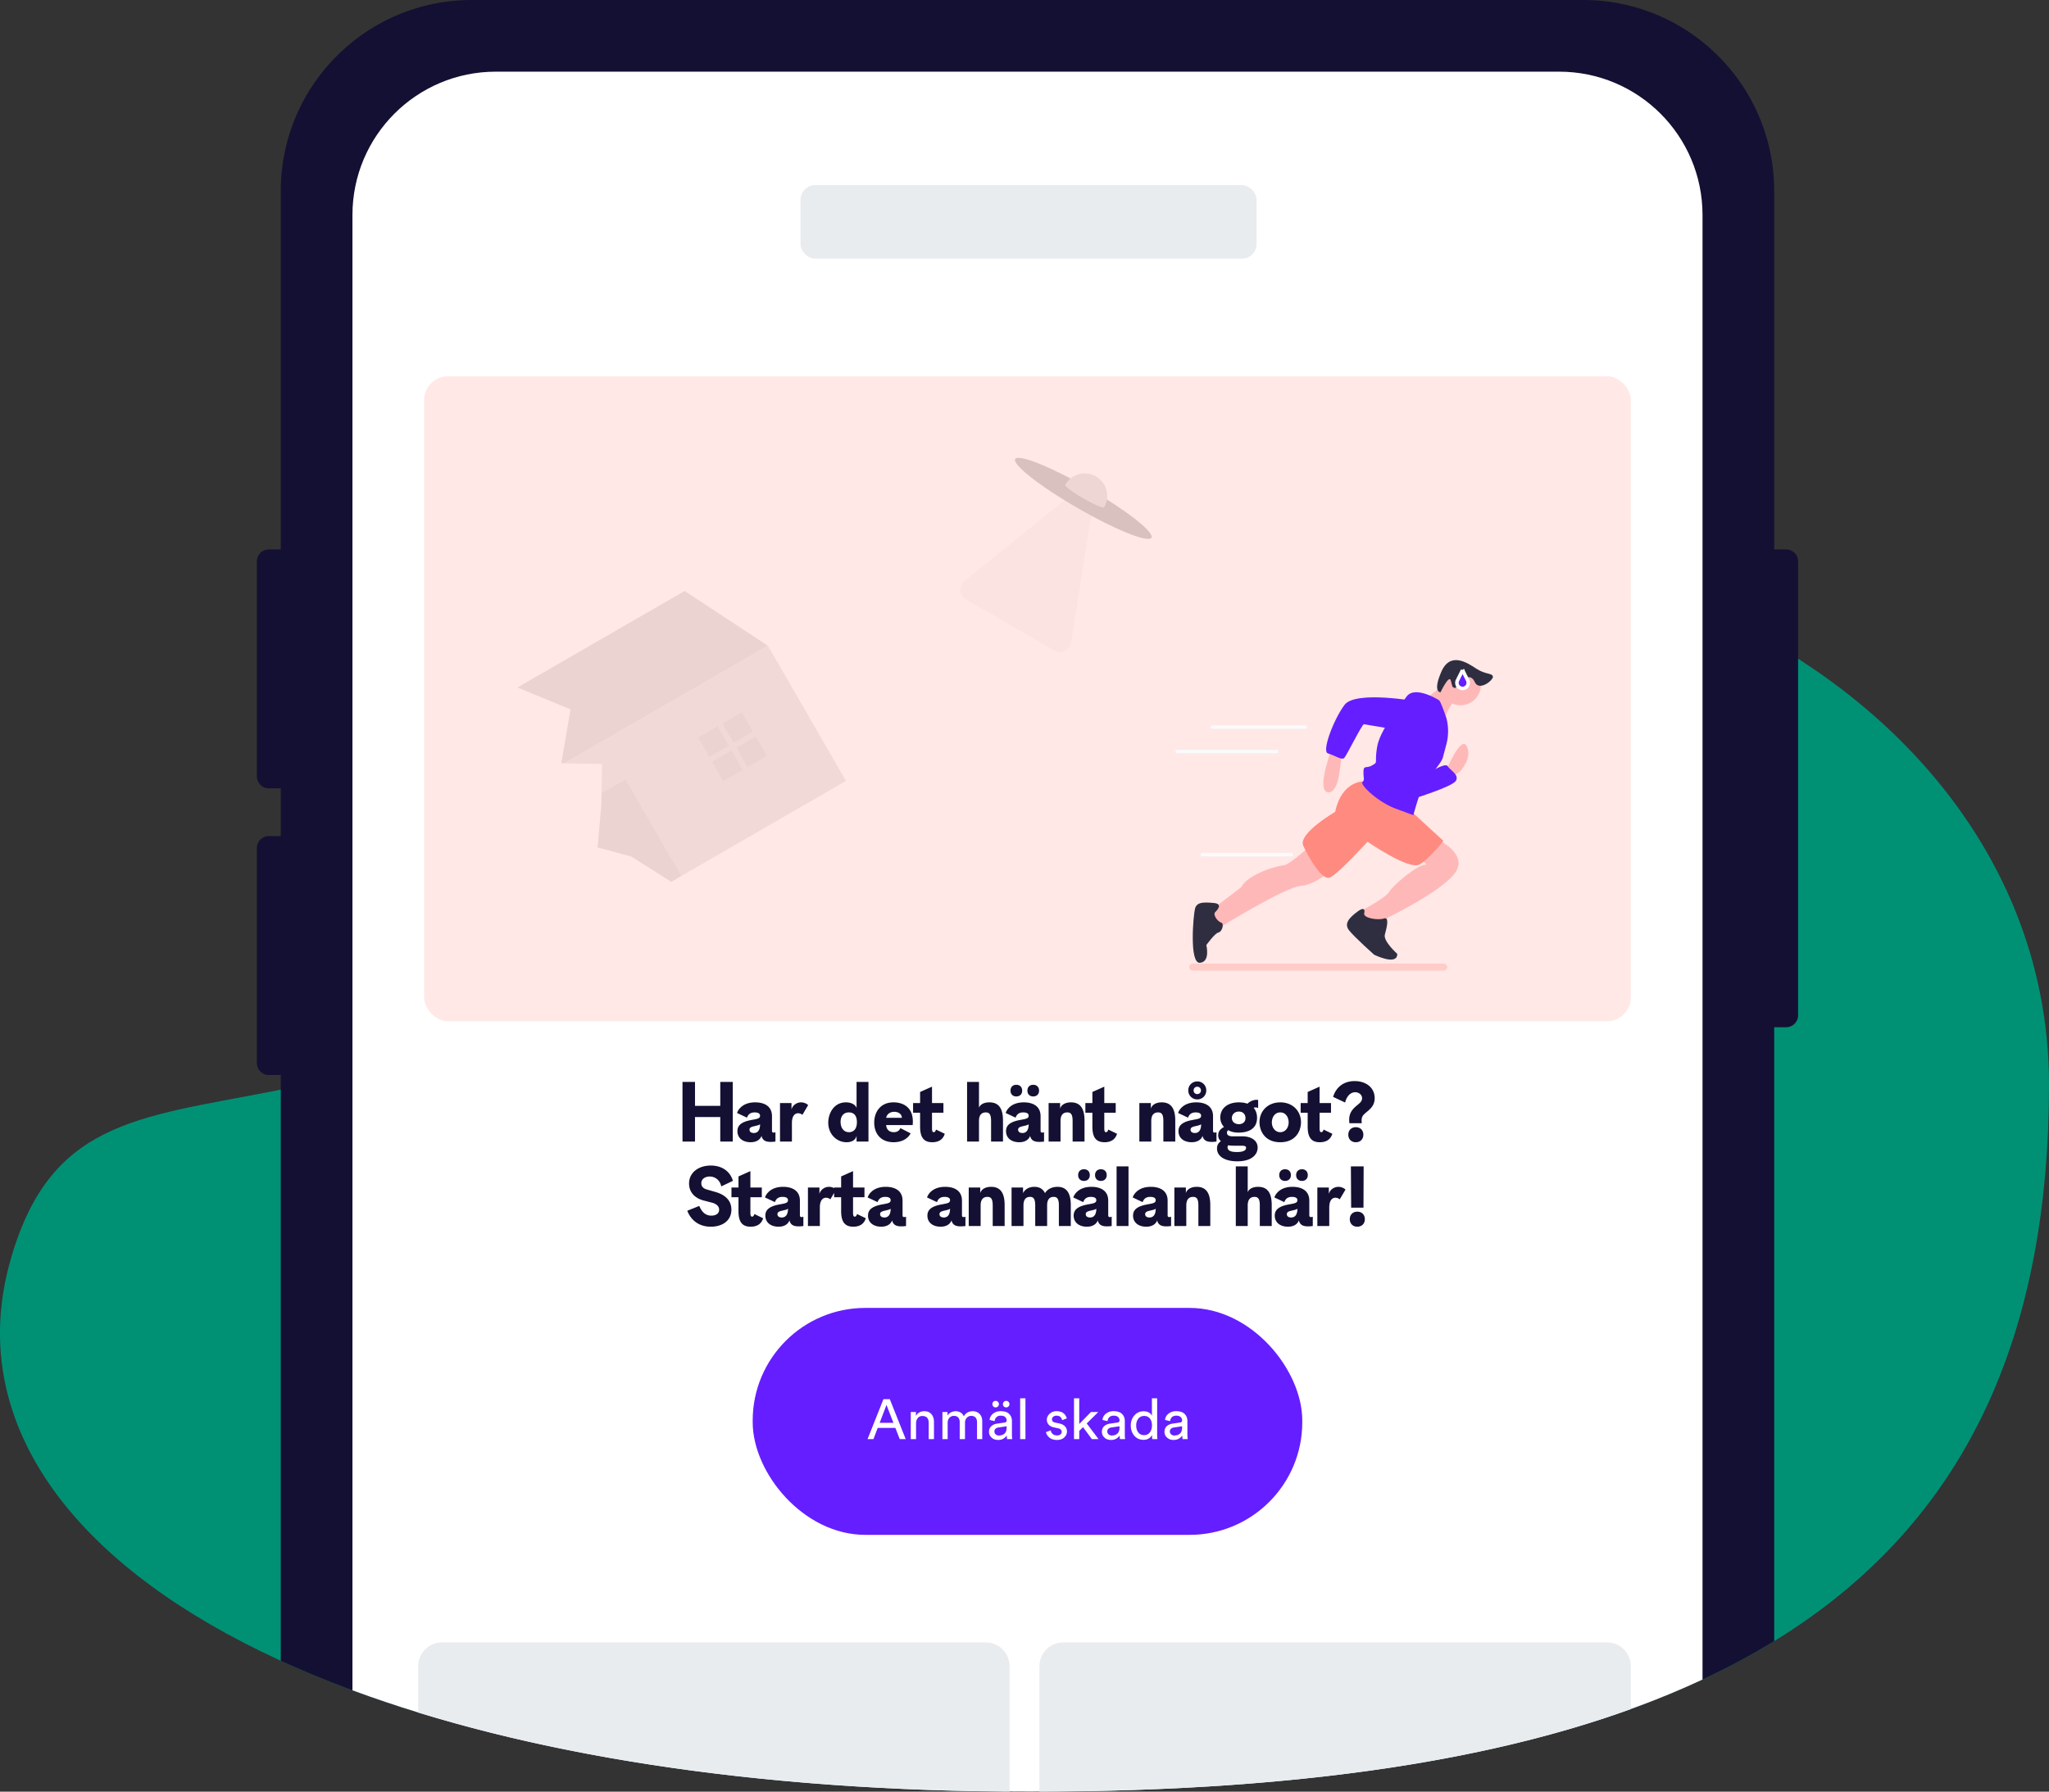 <svg width="343" height="300" xmlns="http://www.w3.org/2000/svg"><rect width="100%" height="100%" fill="#333333" stroke="none"/><g fill="none" fill-rule="evenodd"><path d="M172.303 300C289.894 300 343 264.02 343 181.563c0-82.456-127.401-128.432-205.036-50.473-77.635 77.958-123.42 32.982-136.359 80.457C-11.334 259.022 54.711 300 172.303 300z" fill="#009175"/><path d="M297 274.793C269.031 291.967 227.866 300 172.303 300c-53.137 0-95.749-8.367-125.303-21.92V180h-2a2 2 0 01-2-2v-36a2 2 0 012-2h2v-8h-2a2 2 0 01-2-2V94a2 2 0 012-2h2V32C47 14.327 61.327 0 79 0h186c17.673 0 32 14.327 32 32v60h2a2 2 0 012 2v76a2 2 0 01-2 2h-2v102.793z" fill="#141033"/><path d="M285 281.227C257.701 293.982 220.395 300 172.303 300c-46.328 0-84.655-6.36-113.303-16.972V36c0-13.255 10.745-24 24-24h178c13.255 0 24 10.745 24 24v245.227z" fill="#FFF"/><path d="M169 299.99c-39.2-.259-72.548-5.11-99-13.246V279a4 4 0 014-4h91a4 4 0 014 4v20.99zM273 286.17c-25.553 9.244-58.394 13.707-99 13.827V279a4 4 0 014-4h91a4 4 0 014 4v7.17z" fill="#E9ECEF"/><g transform="translate(71 31)"><rect fill="#E9ECEF" x="63" width="76.355" height="12.315" rx="2.463"/><path d="M43.25 160.144v-9.986h2.093v4.003h4.23v-4.003h2.093v9.986h-2.094v-4.102h-4.229v4.102H43.25zm11.4.113c-1.273 0-2.206-.679-2.206-1.853 0-.92.58-1.541 2.32-1.867l.593-.113c.623-.113.877-.254.877-.608 0-.495-.594-.552-.905-.552-.905 0-1.146.524-1.287.877l-1.655-.778c.028-.17.622-1.782 3.027-1.782 1.556 0 2.815.65 2.815 2.32v2.433c0 .254.113.31.268.31a.91.91 0 00.311-.056v1.556a5.617 5.617 0 01-.792.057c-.82 0-1.357-.227-1.541-1.005-.029.1-.34 1.061-1.825 1.061zm.538-1.542c.678 0 1.046-.509 1.046-1.47-.141.14-.48.212-.962.325-.495.113-.806.226-.806.594s.311.551.722.551zm4.384 1.429v-6.45h1.924v1.075c.198-.75.92-1.188 1.598-1.188.481 0 .962.212 1.188.467l-.962 1.626a1.128 1.128 0 00-.721-.268c-.566 0-1.032.48-1.032 1.612v3.126h-1.995zm11.132.113c-1.641 0-3.056-1.358-3.056-3.267 0-1.542.92-3.409 2.957-3.409 1.103 0 1.697.552 1.782.962v-4.385h1.994v9.986h-1.994v-.962c-.1.467-.51 1.075-1.683 1.075zm.41-1.683c.693 0 1.33-.438 1.33-1.683 0-1.23-.623-1.627-1.344-1.627-.976 0-1.387.75-1.387 1.599 0 .919.481 1.711 1.4 1.711zm7.482 1.683c-2.15 0-3.253-1.443-3.253-3.281 0-1.768 1.032-3.423 3.281-3.395 1.556.014 3.451.835 3.154 3.805h-4.44c.084.933.72 1.188 1.286 1.188.566 0 .92-.255 1.103-.679l1.712.877c-.453.863-1.429 1.485-2.843 1.485zm-1.259-4.087h2.63c.015-.538-.48-1.005-1.272-1.005-.75 0-1.23.425-1.358 1.005zm7.723 4.087c-1.443 0-2.037-.834-2.037-2.63v-2.306h-1.174v-1.627h1.174v-1.853l1.994-.89v2.743h1.91v1.627h-1.91v2.32c0 .466-.028.933.283.933.255 0 .34-.283.382-.438l1.471.707c-.325 1.032-1.117 1.414-2.093 1.414zm5.827-.113v-9.986h1.994v4.343c.057-.255.467-.92 1.74-.92 1.584 0 2.277 1.033 2.277 3.055v3.508h-1.994v-3.437c0-1.117-.283-1.443-.891-1.443-.622 0-1.132.354-1.132 1.429v3.451h-1.994zm8.727.113c-1.273 0-2.207-.679-2.207-1.853 0-.92.58-1.541 2.32-1.867l.594-.113c.622-.113.877-.254.877-.608 0-.495-.594-.552-.905-.552-.905 0-1.146.524-1.287.877l-1.655-.778c.028-.17.622-1.782 3.027-1.782 1.556 0 2.814.65 2.814 2.32v2.433c0 .254.113.31.27.31a.91.91 0 00.31-.056v1.556a5.617 5.617 0 01-.792.057c-.82 0-1.358-.227-1.542-1.005-.028.1-.339 1.061-1.824 1.061zm.537-1.542c.68 0 1.047-.509 1.047-1.47-.141.14-.48.212-.962.325-.495.113-.806.226-.806.594s.311.551.721.551zm-1.994-7.1c0-.594.382-.976.976-.976s.976.382.976.976-.382.976-.976.976-.976-.382-.976-.976zm2.829 0c0-.594.382-.976.976-.976s.976.382.976.976-.382.976-.976.976-.976-.382-.976-.976zm3.55 8.529v-6.45h1.924v.948c.056-.297.48-1.06 1.824-1.06 1.57 0 2.263 1.046 2.263 3.054v3.508h-1.994v-3.437c0-1.117-.283-1.443-.891-1.443-.623 0-1.132.354-1.132 1.429v3.451h-1.994zm9.363.113c-1.442 0-2.036-.834-2.036-2.63v-2.306h-1.174v-1.627h1.174v-1.853l1.994-.89v2.743h1.91v1.627h-1.91v2.32c0 .466-.028.933.283.933.254 0 .34-.283.382-.438l1.47.707c-.325 1.032-1.117 1.414-2.093 1.414zm5.828-.113v-6.45h1.923v.948c.057-.297.481-1.06 1.825-1.06 1.57 0 2.263 1.046 2.263 3.054v3.508h-1.994v-3.437c0-1.117-.283-1.443-.892-1.443-.622 0-1.131.354-1.131 1.429v3.451h-1.994zm8.755.113c-1.273 0-2.207-.679-2.207-1.853 0-.92.58-1.541 2.32-1.867l.594-.113c.622-.113.877-.254.877-.608 0-.495-.594-.552-.905-.552-.906 0-1.146.524-1.287.877l-1.655-.778c.028-.17.622-1.782 3.027-1.782 1.555 0 2.814.65 2.814 2.32v2.433c0 .254.113.31.269.31a.91.91 0 00.311-.056v1.556a5.617 5.617 0 01-.792.057c-.82 0-1.358-.227-1.542-1.005-.028.1-.34 1.061-1.824 1.061zm.537-1.542c.68 0 1.047-.509 1.047-1.47-.142.14-.481.212-.962.325-.495.113-.806.226-.806.594s.311.551.721.551zm-1.103-7.142c0-.849.665-1.5 1.513-1.5.85 0 1.5.665 1.5 1.5 0 .848-.65 1.513-1.5 1.513a1.489 1.489 0 01-1.513-1.513zm.891.014c0 .353.255.608.608.608.354 0 .623-.255.623-.608a.61.61 0 00-.623-.622c-.353 0-.608.268-.608.622zm7.313 11.867c-2.08 0-3.395-.835-3.395-2.15 0-.75.438-1.075.65-1.217-.325-.297-.452-.58-.452-.976 0-.792.523-1.16.976-1.414a2.254 2.254 0 01-.622-1.598c0-1.429 1.131-2.518 3.111-2.518.552 0 1.061.085 1.429.226.467-.466 1.259-.75 1.796-.622v1.358c-.155-.113-.537-.17-.75-.042.41.48.566 1.074.566 1.669 0 1.612-1.131 2.475-3.097 2.475-.608 0-1.217-.1-1.726-.41a.53.53 0 00-.212.438c0 .368.297.594.891.594h1.655c1.542 0 2.588.707 2.588 1.895 0 1.146-.976 2.292-3.408 2.292zm.268-6.224c.68 0 1.104-.396 1.104-1.018s-.41-1.09-1.104-1.09c-.707 0-1.174.482-1.174 1.076 0 .608.467 1.032 1.174 1.032zm-.34 4.668c1.175 0 1.543-.325 1.543-.707 0-.255-.198-.354-.793-.354h-1.33c-.41 0-.607-.028-.862-.07a.459.459 0 00-.113.325c0 .594.594.806 1.556.806zm7.27-1.64c-2.588 0-3.479-1.896-3.479-3.367 0-1.796 1.33-3.31 3.48-3.31 2.136 0 3.465 1.514 3.465 3.324 0 1.471-.89 3.352-3.465 3.352zm0-1.684c.892 0 1.401-.806 1.401-1.64 0-.75-.41-1.67-1.4-1.67s-1.415.92-1.415 1.67c0 .834.524 1.64 1.415 1.64zm6.62 1.683c-1.442 0-2.036-.834-2.036-2.63v-2.306h-1.174v-1.627h1.174v-1.853l1.994-.89v2.743h1.91v1.627h-1.91v2.32c0 .466-.028.933.283.933.254 0 .34-.283.382-.438l1.47.707c-.325 1.032-1.117 1.414-2.093 1.414zm7.016-3.182h-2.065c-.156-1.23.155-2.009 1.032-2.787.566-.495 1.09-.806 1.09-1.386 0-.594-.538-1.018-1.16-1.018-.708 0-1.387.566-1.684 1.725l-2.008-.947c.509-1.67 1.81-2.645 3.607-2.645 1.909 0 3.352 1.103 3.352 2.857 0 1.132-.608 1.711-1.287 2.277-.764.637-.976.835-.877 1.924zm-2.25 1.923c0-.75.51-1.258 1.26-1.258s1.258.509 1.258 1.258c0 .75-.509 1.26-1.258 1.26-.75 0-1.26-.51-1.26-1.26zM47.996 174.401c-2.164 0-3.408-1.259-3.946-2.673l2.009-.806c.438 1.06 1.075 1.626 2.022 1.626.68 0 1.301-.297 1.301-.99 0-.65-.565-1.018-1.23-1.188l-1.414-.368c-1.457-.396-2.39-1.4-2.39-2.828 0-1.867 1.612-3.013 3.634-3.013 1.726 0 3.197.834 3.706 2.56l-1.952.933c-.212-1.06-1.032-1.654-1.938-1.654-.707 0-1.4.367-1.4 1.131 0 .622.439.905.948 1.047l1.428.41c1.584.453 2.66 1.4 2.66 2.956 0 1.853-1.514 2.857-3.438 2.857zm6.662 0c-1.443 0-2.037-.834-2.037-2.63v-2.306h-1.174v-1.627h1.174v-1.853l1.995-.89v2.743h1.91v1.627h-1.91v2.32c0 .466-.029.933.283.933.254 0 .34-.283.382-.438l1.47.707c-.325 1.032-1.117 1.414-2.093 1.414zm4.668 0c-1.273 0-2.207-.679-2.207-1.853 0-.92.58-1.541 2.32-1.867l.594-.113c.622-.113.877-.254.877-.608 0-.495-.594-.552-.905-.552-.906 0-1.146.524-1.287.877l-1.655-.778c.028-.17.622-1.782 3.026-1.782 1.556 0 2.815.65 2.815 2.32v2.433c0 .254.113.31.269.31a.91.91 0 00.311-.056v1.556a5.617 5.617 0 01-.792.057c-.82 0-1.358-.227-1.542-1.005-.028.1-.34 1.061-1.824 1.061zm.537-1.542c.68 0 1.047-.509 1.047-1.47-.142.14-.481.212-.962.325-.495.113-.806.226-.806.594s.311.551.721.551zm4.385 1.429v-6.45h1.923v1.075c.198-.75.92-1.188 1.599-1.188.48 0 .961.212 1.188.467l-.962 1.626a1.128 1.128 0 00-.721-.268c-.566 0-1.033.48-1.033 1.612v3.126h-1.994zm7.595.113c-1.443 0-2.037-.834-2.037-2.63v-2.306h-1.174v-1.627h1.174v-1.853l1.995-.89v2.743h1.91v1.627H71.8v2.32c0 .466-.029.933.283.933.254 0 .339-.283.381-.438l1.471.707c-.325 1.032-1.117 1.414-2.093 1.414zm4.668 0c-1.273 0-2.207-.679-2.207-1.853 0-.92.58-1.541 2.32-1.867l.594-.113c.622-.113.877-.254.877-.608 0-.495-.594-.552-.905-.552-.906 0-1.146.524-1.288.877l-1.654-.778c.028-.17.622-1.782 3.026-1.782 1.556 0 2.815.65 2.815 2.32v2.433c0 .254.113.31.269.31a.91.91 0 00.311-.056v1.556a5.617 5.617 0 01-.792.057c-.82 0-1.358-.227-1.542-1.005-.028.1-.34 1.061-1.824 1.061zm.537-1.542c.679 0 1.047-.509 1.047-1.47-.142.14-.481.212-.962.325-.495.113-.806.226-.806.594s.311.551.721.551zm9.406 1.542c-1.273 0-2.207-.679-2.207-1.853 0-.92.58-1.541 2.32-1.867l.594-.113c.622-.113.877-.254.877-.608 0-.495-.594-.552-.905-.552-.905 0-1.146.524-1.287.877l-1.655-.778c.028-.17.622-1.782 3.027-1.782 1.556 0 2.814.65 2.814 2.32v2.433c0 .254.113.31.27.31a.91.91 0 00.31-.056v1.556a5.617 5.617 0 01-.792.057c-.82 0-1.358-.227-1.542-1.005-.028.1-.339 1.061-1.824 1.061zm.537-1.542c.68 0 1.047-.509 1.047-1.47-.141.14-.48.212-.962.325-.495.113-.806.226-.806.594s.311.551.721.551zm4.173 1.429v-6.45h1.923v.948c.057-.297.481-1.06 1.825-1.06 1.57 0 2.263 1.046 2.263 3.054v3.508H95.18v-3.437c0-1.117-.283-1.443-.891-1.443-.623 0-1.132.354-1.132 1.429v3.451h-1.994zm11.131 0v-3.437c0-1.103-.283-1.443-.877-1.443-.608 0-1.089.354-1.089 1.429v3.451h-1.994v-6.45h1.923v.948c.213-.453.778-1.06 1.896-1.06.863 0 1.442.367 1.782 1.06.353-.636 1.131-1.06 2.093-1.06 1.528 0 2.22 1.06 2.22 3.054v3.508h-1.994v-3.437c0-1.103-.282-1.443-.876-1.443-.609 0-1.09.354-1.09 1.429v3.451h-1.994zm8.642.113c-1.273 0-2.206-.679-2.206-1.853 0-.92.58-1.541 2.32-1.867l.593-.113c.623-.113.877-.254.877-.608 0-.495-.594-.552-.905-.552-.905 0-1.146.524-1.287.877l-1.655-.778c.028-.17.622-1.782 3.027-1.782 1.556 0 2.815.65 2.815 2.32v2.433c0 .254.113.31.268.31a.91.91 0 00.311-.056v1.556a5.617 5.617 0 01-.792.057c-.82 0-1.357-.227-1.541-1.005-.029.1-.34 1.061-1.825 1.061zm.538-1.542c.679 0 1.046-.509 1.046-1.47-.141.14-.48.212-.962.325-.495.113-.806.226-.806.594s.311.551.722.551zm-1.995-7.1c0-.594.382-.976.976-.976s.976.382.976.976-.382.976-.976.976-.976-.382-.976-.976zm2.83 0c0-.594.381-.976.975-.976s.976.382.976.976-.382.976-.976.976-.976-.382-.976-.976zm3.606 8.529v-9.986h1.994v9.986h-1.994zm4.964.113c-1.273 0-2.206-.679-2.206-1.853 0-.92.58-1.541 2.32-1.867l.594-.113c.622-.113.877-.254.877-.608 0-.495-.595-.552-.906-.552-.905 0-1.145.524-1.287.877l-1.655-.778c.029-.17.623-1.782 3.027-1.782 1.556 0 2.815.65 2.815 2.32v2.433c0 .254.113.31.269.31a.91.91 0 00.31-.056v1.556a5.617 5.617 0 01-.791.057c-.82 0-1.358-.227-1.542-1.005-.028.1-.34 1.061-1.825 1.061zm.538-1.542c.679 0 1.047-.509 1.047-1.47-.142.14-.481.212-.962.325-.495.113-.806.226-.806.594s.31.551.72.551zm4.172 1.429v-6.45h1.924v.948c.057-.297.48-1.06 1.825-1.06 1.57 0 2.263 1.046 2.263 3.054v3.508h-1.995v-3.437c0-1.117-.283-1.443-.89-1.443-.623 0-1.132.354-1.132 1.429v3.451h-1.995zm10.283 0v-9.986h1.994v4.343c.057-.255.467-.92 1.74-.92 1.584 0 2.277 1.033 2.277 3.055v3.508h-1.994v-3.437c0-1.117-.283-1.443-.891-1.443-.622 0-1.132.354-1.132 1.429v3.451h-1.994zm8.727.113c-1.273 0-2.207-.679-2.207-1.853 0-.92.58-1.541 2.32-1.867l.594-.113c.622-.113.877-.254.877-.608 0-.495-.594-.552-.905-.552-.905 0-1.146.524-1.287.877l-1.655-.778c.028-.17.622-1.782 3.027-1.782 1.555 0 2.814.65 2.814 2.32v2.433c0 .254.113.31.269.31a.91.91 0 00.311-.056v1.556a5.617 5.617 0 01-.792.057c-.82 0-1.358-.227-1.542-1.005-.028.1-.339 1.061-1.824 1.061zm.537-1.542c.68 0 1.047-.509 1.047-1.47-.141.14-.48.212-.962.325-.495.113-.806.226-.806.594s.311.551.721.551zm-1.994-7.1c0-.594.382-.976.976-.976s.976.382.976.976-.382.976-.976.976-.976-.382-.976-.976zm2.829 0c0-.594.382-.976.976-.976s.976.382.976.976-.382.976-.976.976-.976-.382-.976-.976zm3.55 8.529v-6.45h1.924v1.075c.198-.75.919-1.188 1.598-1.188.48 0 .962.212 1.188.467l-.962 1.626a1.128 1.128 0 00-.721-.268c-.566 0-1.033.48-1.033 1.612v3.126h-1.994zm5.615-9.986h2.136l-.028 6.917h-2.065l-.043-6.917zm-.184 8.84c0-.75.51-1.258 1.26-1.258.749 0 1.258.509 1.258 1.258 0 .75-.51 1.26-1.259 1.26-.75 0-1.259-.51-1.259-1.26z" fill="#141033" fill-rule="nonzero"/><g transform="translate(55 188)"><rect fill="#651EFF" width="92" height="38" rx="18.859"/><path d="M24.613 21.965l-.726-1.867h-2.961l-.707 1.867h-.99l2.659-6.685h1.065l2.66 6.685h-1zm-2.216-5.723l-1.14 2.998h2.3l-1.16-2.998zm4.95 3.102v2.621h-.886V17.43h.868v.65c.301-.521.766-.782 1.395-.782.522 0 .923.166 1.202.5.28.333.42.763.42 1.291v2.876h-.886V19.24c0-.76-.352-1.14-1.056-1.14-.334 0-.593.117-.778.353-.186.236-.279.533-.279.891zm5.29 2.621h-.877V17.43h.849v.603c.138-.239.333-.42.585-.547.251-.125.515-.188.792-.188.295 0 .565.072.81.217.246.144.428.358.547.64.315-.571.82-.857 1.519-.857.433 0 .803.148 1.108.443.304.295.457.723.457 1.282v2.942h-.877v-2.847c0-.315-.08-.566-.24-.755-.16-.188-.401-.283-.722-.283a.968.968 0 00-.754.326c-.195.217-.292.489-.292.815v2.744h-.887v-2.847c0-.315-.08-.566-.24-.755-.16-.188-.401-.283-.722-.283a.985.985 0 00-.763.321c-.195.214-.293.49-.293.83v2.734zm6.921-1.216c0-.39.126-.703.378-.938.251-.236.584-.382 1-.439l1.225-.179c.232-.031.349-.144.349-.34a.76.76 0 00-.245-.584c-.164-.15-.409-.226-.736-.226-.302 0-.54.083-.716.25-.177.166-.28.388-.312.664l-.848-.198c.044-.433.242-.787.594-1.06.352-.274.773-.41 1.263-.41.641 0 1.116.155 1.424.466.308.311.462.709.462 1.193v2.272c0 .27.019.519.057.745h-.868a3.734 3.734 0 01-.047-.613c-.126.202-.31.378-.552.528-.242.151-.545.227-.91.227-.446 0-.81-.134-1.093-.401a1.271 1.271 0 01-.425-.957zm1.641.613c.396 0 .714-.107.952-.32.24-.214.359-.554.359-1.02v-.207l-1.386.208a.876.876 0 00-.481.217.606.606 0 00-.18.462c0 .176.068.33.203.462a.73.73 0 00.533.198zm-1.075-5.252c0-.151.052-.28.156-.387a.511.511 0 01.382-.16c.157 0 .289.053.396.16.107.107.16.236.16.387a.523.523 0 01-.16.391.547.547 0 01-.396.156.53.53 0 01-.537-.547zm1.763 0c0-.151.052-.28.156-.387a.523.523 0 01.391-.16c.151 0 .28.053.387.16.107.107.16.236.16.387a.523.523 0 01-.16.391.535.535 0 01-.387.156.53.53 0 01-.547-.547zm3.772 5.855h-.886v-6.827h.886v6.827zm3.442-1.178l.801-.283a.943.943 0 00.321.608c.182.16.427.24.735.24.24 0 .428-.058.566-.174a.54.54 0 00.208-.43c0-.3-.195-.496-.585-.584l-.773-.17c-.352-.075-.629-.226-.83-.452a1.192 1.192 0 01-.302-.82c0-.39.16-.726.477-1.01a1.65 1.65 0 011.136-.424c.289 0 .547.043.773.128.226.085.402.196.528.334a1.644 1.644 0 01.424.754l-.782.293a.943.943 0 00-.066-.222 1.23 1.23 0 00-.146-.24.683.683 0 00-.288-.212 1.127 1.127 0 00-.443-.08c-.22 0-.401.06-.542.179a.54.54 0 00-.213.424c0 .29.173.472.519.547l.736.16c.402.088.711.25.928.486.217.236.326.523.326.863 0 .358-.147.682-.439.971-.292.29-.7.434-1.221.434-.56 0-.996-.14-1.31-.42-.315-.28-.494-.58-.538-.9zm8.75-3.357l-1.933 1.914 1.971 2.621h-1.113l-1.48-1.999-.632.632v1.367h-.877v-6.827h.877v4.3l1.962-2.008h1.225zm.604 3.319c0-.39.126-.703.377-.938.251-.236.585-.382 1-.439l1.225-.179c.233-.031.35-.144.35-.34a.76.76 0 00-.246-.584c-.163-.15-.409-.226-.735-.226-.302 0-.541.083-.717.25-.176.166-.28.388-.311.664l-.849-.198c.044-.433.242-.787.594-1.06.352-.274.773-.41 1.264-.41.64 0 1.115.155 1.423.466.309.311.463.709.463 1.193v2.272c0 .27.018.519.056.745h-.867a3.734 3.734 0 01-.048-.613c-.125.202-.31.378-.551.528-.242.151-.545.227-.91.227-.446 0-.811-.134-1.094-.401a1.271 1.271 0 01-.424-.957zm1.64.613c.397 0 .714-.107.953-.32.239-.214.358-.554.358-1.02v-.207l-1.386.208a.876.876 0 00-.48.217.606.606 0 00-.18.462c0 .176.068.33.203.462a.73.73 0 00.532.198zm4.102-1.679c0 .478.118.868.354 1.17.236.301.56.452.976.452.396 0 .713-.154.952-.462.239-.308.358-.7.358-1.178 0-.472-.116-.852-.348-1.141-.233-.29-.55-.434-.953-.434-.402 0-.726.148-.971.443-.245.296-.368.679-.368 1.15zm2.65 1.67v-.076c-.12.233-.3.426-.542.58-.242.154-.53.23-.863.23-.648 0-1.168-.227-1.56-.683-.394-.455-.59-1.03-.59-1.72 0-.66.201-1.222.604-1.684.402-.462.917-.693 1.546-.693.37 0 .673.074.905.222.233.148.393.328.481.542v-2.933h.877v5.988c0 .308.016.588.047.84h-.858a3.522 3.522 0 01-.047-.614zm2.084-.604c0-.39.126-.703.377-.938.251-.236.585-.382 1-.439l1.225-.179c.233-.031.35-.144.35-.34a.76.76 0 00-.246-.584c-.163-.15-.409-.226-.735-.226-.302 0-.541.083-.717.25-.176.166-.28.388-.311.664l-.849-.198c.044-.433.242-.787.594-1.06.352-.274.773-.41 1.264-.41.64 0 1.115.155 1.423.466.309.311.463.709.463 1.193v2.272c0 .27.018.519.056.745h-.867a3.734 3.734 0 01-.048-.613c-.125.202-.31.378-.551.528-.242.151-.545.227-.91.227-.446 0-.811-.134-1.094-.401a1.271 1.271 0 01-.424-.957zm1.64.613c.397 0 .714-.107.953-.32.239-.214.358-.554.358-1.02v-.207l-1.386.208a.876.876 0 00-.48.217.606.606 0 00-.18.462c0 .176.068.33.203.462a.73.73 0 00.532.198z" fill="#FFF" fill-rule="nonzero"/></g><rect fill="#FFE8E6" y="32" width="202" height="108" rx="4"/><g transform="rotate(30 -28.203 209.674)"><path d="M11.289 4.24h3.763l8.423 21.931a1.886 1.886 0 01-1.76 2.562H4.624a1.886 1.886 0 01-1.76-2.562L11.29 4.239z" fill="#FBE3E1"/><ellipse fill="#D9C1BF" cx="13.17" cy="4.239" rx="13.17" ry="1.884"/><path d="M16.933 3.768c0 .26-1.685.471-3.763.471s-3.763-.21-3.763-.47v-.006a3.763 3.763 0 017.526 0v.005z" fill="#EED6D4"/></g><g transform="translate(124 71)"><g transform="rotate(15 8.081 70.035)"><path d="M34.66 18.176s.853-6.283 2.273-4.57c1.42 1.714 0 4.284 0 4.284l-1.136 1.428-1.136-.856v-.286z" fill="#FFB8B8" fill-rule="nonzero"/><path d="M31.251 20.175s2.841-3.141 3.41-2.57c.568.571 2.272.857 1.988 1.999-.284 1.142-6.25 4.854-6.25 4.854l.852-4.283z" fill="#651EFF" fill-rule="nonzero"/><path d="M15.057 19.89v2.284s-.284 5.14 1.421 4.855c1.705-.286.852-4.57.852-4.57l-.284-2.57h-1.989zM15.91 36.452s-2.557 3.998-3.41 4.284c-.852.285-5.397 2.856-5.966 5.426l-3.977 5.14 1.989 2.57s9.091-9.71 11.648-10.566c2.557-.857 5.114-5.14 5.114-5.14l-5.398-1.714zM36.081 29.884s5.398.857 4.546 4.284c-.853 3.427-9.092 10.566-9.092 10.566l-.284 1.713-3.125.571-1.42-1.427.284-.857s3.409-3.141 3.693-4.284c.284-1.142 3.41-5.711 4.83-5.997l-1.989-1.142 2.557-3.427z" fill="#FFB8B8" fill-rule="nonzero"/><path d="M3.41 51.302s1.136-1.713-.569-1.428C1.136 50.16 0 50.445 0 51.588c0 1.142 1.42 9.138 3.125 8.567 1.705-.572.284-3.142.284-3.142s.853-2.284 1.42-2.57c.569-.285.569-1.713 0-1.713-.567 0-1.704-.857-1.42-1.428zM27.558 45.02s0-1.428-1.136 0c-1.137 1.427-1.705 2.57-.569 3.426 1.137.857 5.114 2.856 5.114 2.856s4.262.857 3.694-1.142c0 0-2.841-1.428-2.841-2.57 0-1.143 0-3.142-.853-2.57-.852.57-3.409.856-3.409 0z" fill="#2F2E41" fill-rule="nonzero"/><path d="M22.16 23.602s-3.977.57-3.693 6.282c0 0-5.114 5.14-3.694 6.854 1.42 1.713 4.546 4.855 5.682 3.998 1.137-.857 4.546-7.425 4.546-7.425s7.955 2.856 9.375 1.428c1.421-1.428 2.842-4.855 2.842-4.855l-7.103-3.712-7.955-2.57z" fill="#FF8A80" fill-rule="nonzero"/><ellipse fill="#FFB8B8" fill-rule="nonzero" cx="33.24" cy="3.898" rx="3.409" ry="3.427"/><path d="M30.683 4.183s-1.989 3.141-2.557 3.427c-.568.285 3.978 3.141 3.978 3.141s0-3.712 1.42-4.569l-2.84-1.999z" fill="#FFB8B8" fill-rule="nonzero"/><path d="M30.399 7.324s-4.546-1.428-5.398.857c-.852 2.285-2.841 6.568-2.557 9.424.284 2.856.852 2.284 0 3.141-.852.857-1.42.286-1.136 1.428.284 1.142.568 1.142.284 1.713-.284.571 3.41 2.57 6.534 2.856l3.125.286s0-5.14.569-6.283c.568-1.142 1.704-3.427 1.704-4.283v-2.267a8.704 8.704 0 00-1.136-4.302s-1.705-2.57-1.989-2.57z" fill="#651EFF" fill-rule="nonzero"/><path d="M26.99 8.467s-10.512.856-11.648 3.712c-1.137 2.856-1.705 8.567-.569 8.567 1.137 0 2.557.571 2.841 0 .284-.571 1.42-6.282 1.705-6.282.284 0 8.807-.857 8.807-.857s3.694-4.57-1.136-5.14z" fill="#651EFF" fill-rule="nonzero"/><path d="M33.377 3.048s.905-1.58 2.036-.208c1.13 1.373 2.97-1.15 2.688-1.688-.283-.538-1.28.024-2.99-.537-1.708-.562-5-1.706-5.552 2.026-.551 3.732.762 3.341.762 3.341s.602-3.307 1.146-2.357l.544.95.472.117.894-1.644z" fill="#2F2E41" fill-rule="nonzero"/><path d="M32.927 1.44l1.256 1.418a.947.947 0 11-1.635.438l.38-1.855z" stroke="#FFF" stroke-width=".589" fill="#651EFF"/></g><rect fill="#FF8A80" opacity=".3" x="4.081" y="59.345" width="43.196" height="1.173" rx=".586"/><path d="M23.502 19.749H7.96M18.7 23.846H2.036M21.19 41.108H6.234" stroke="#F9FAFC" stroke-width=".589" stroke-linecap="round"/></g><path fill="#EBD3D1" d="M23.472 96.814l-.517-.01 1.55-9.02-8.88-3.675 27.982-16.156 13.951 9.18-34.086 19.68z"/><path d="M41.378 116.638l-6.72-4.246-5.601-1.506.617-7.127.11-6.834-6.312-.111 34.086-19.68 13.06 22.621-29.24 16.883z" fill="#F1D9D7"/><path d="M41.378 116.638l-6.72-4.246-5.601-1.506.617-7.127.03-1.926 4.01-2.315 9.329 16.158-1.665.962zM45.88 92.494l3.244-1.873 1.866 3.232-3.244 1.873zM48.212 96.533l3.244-1.873 1.866 3.232-3.244 1.873zM49.935 90.153l3.244-1.873 1.866 3.232-3.244 1.873zM52.267 94.193l3.244-1.873 1.866 3.232-3.244 1.873z" fill="#EBD3D1"/></g></g></svg>